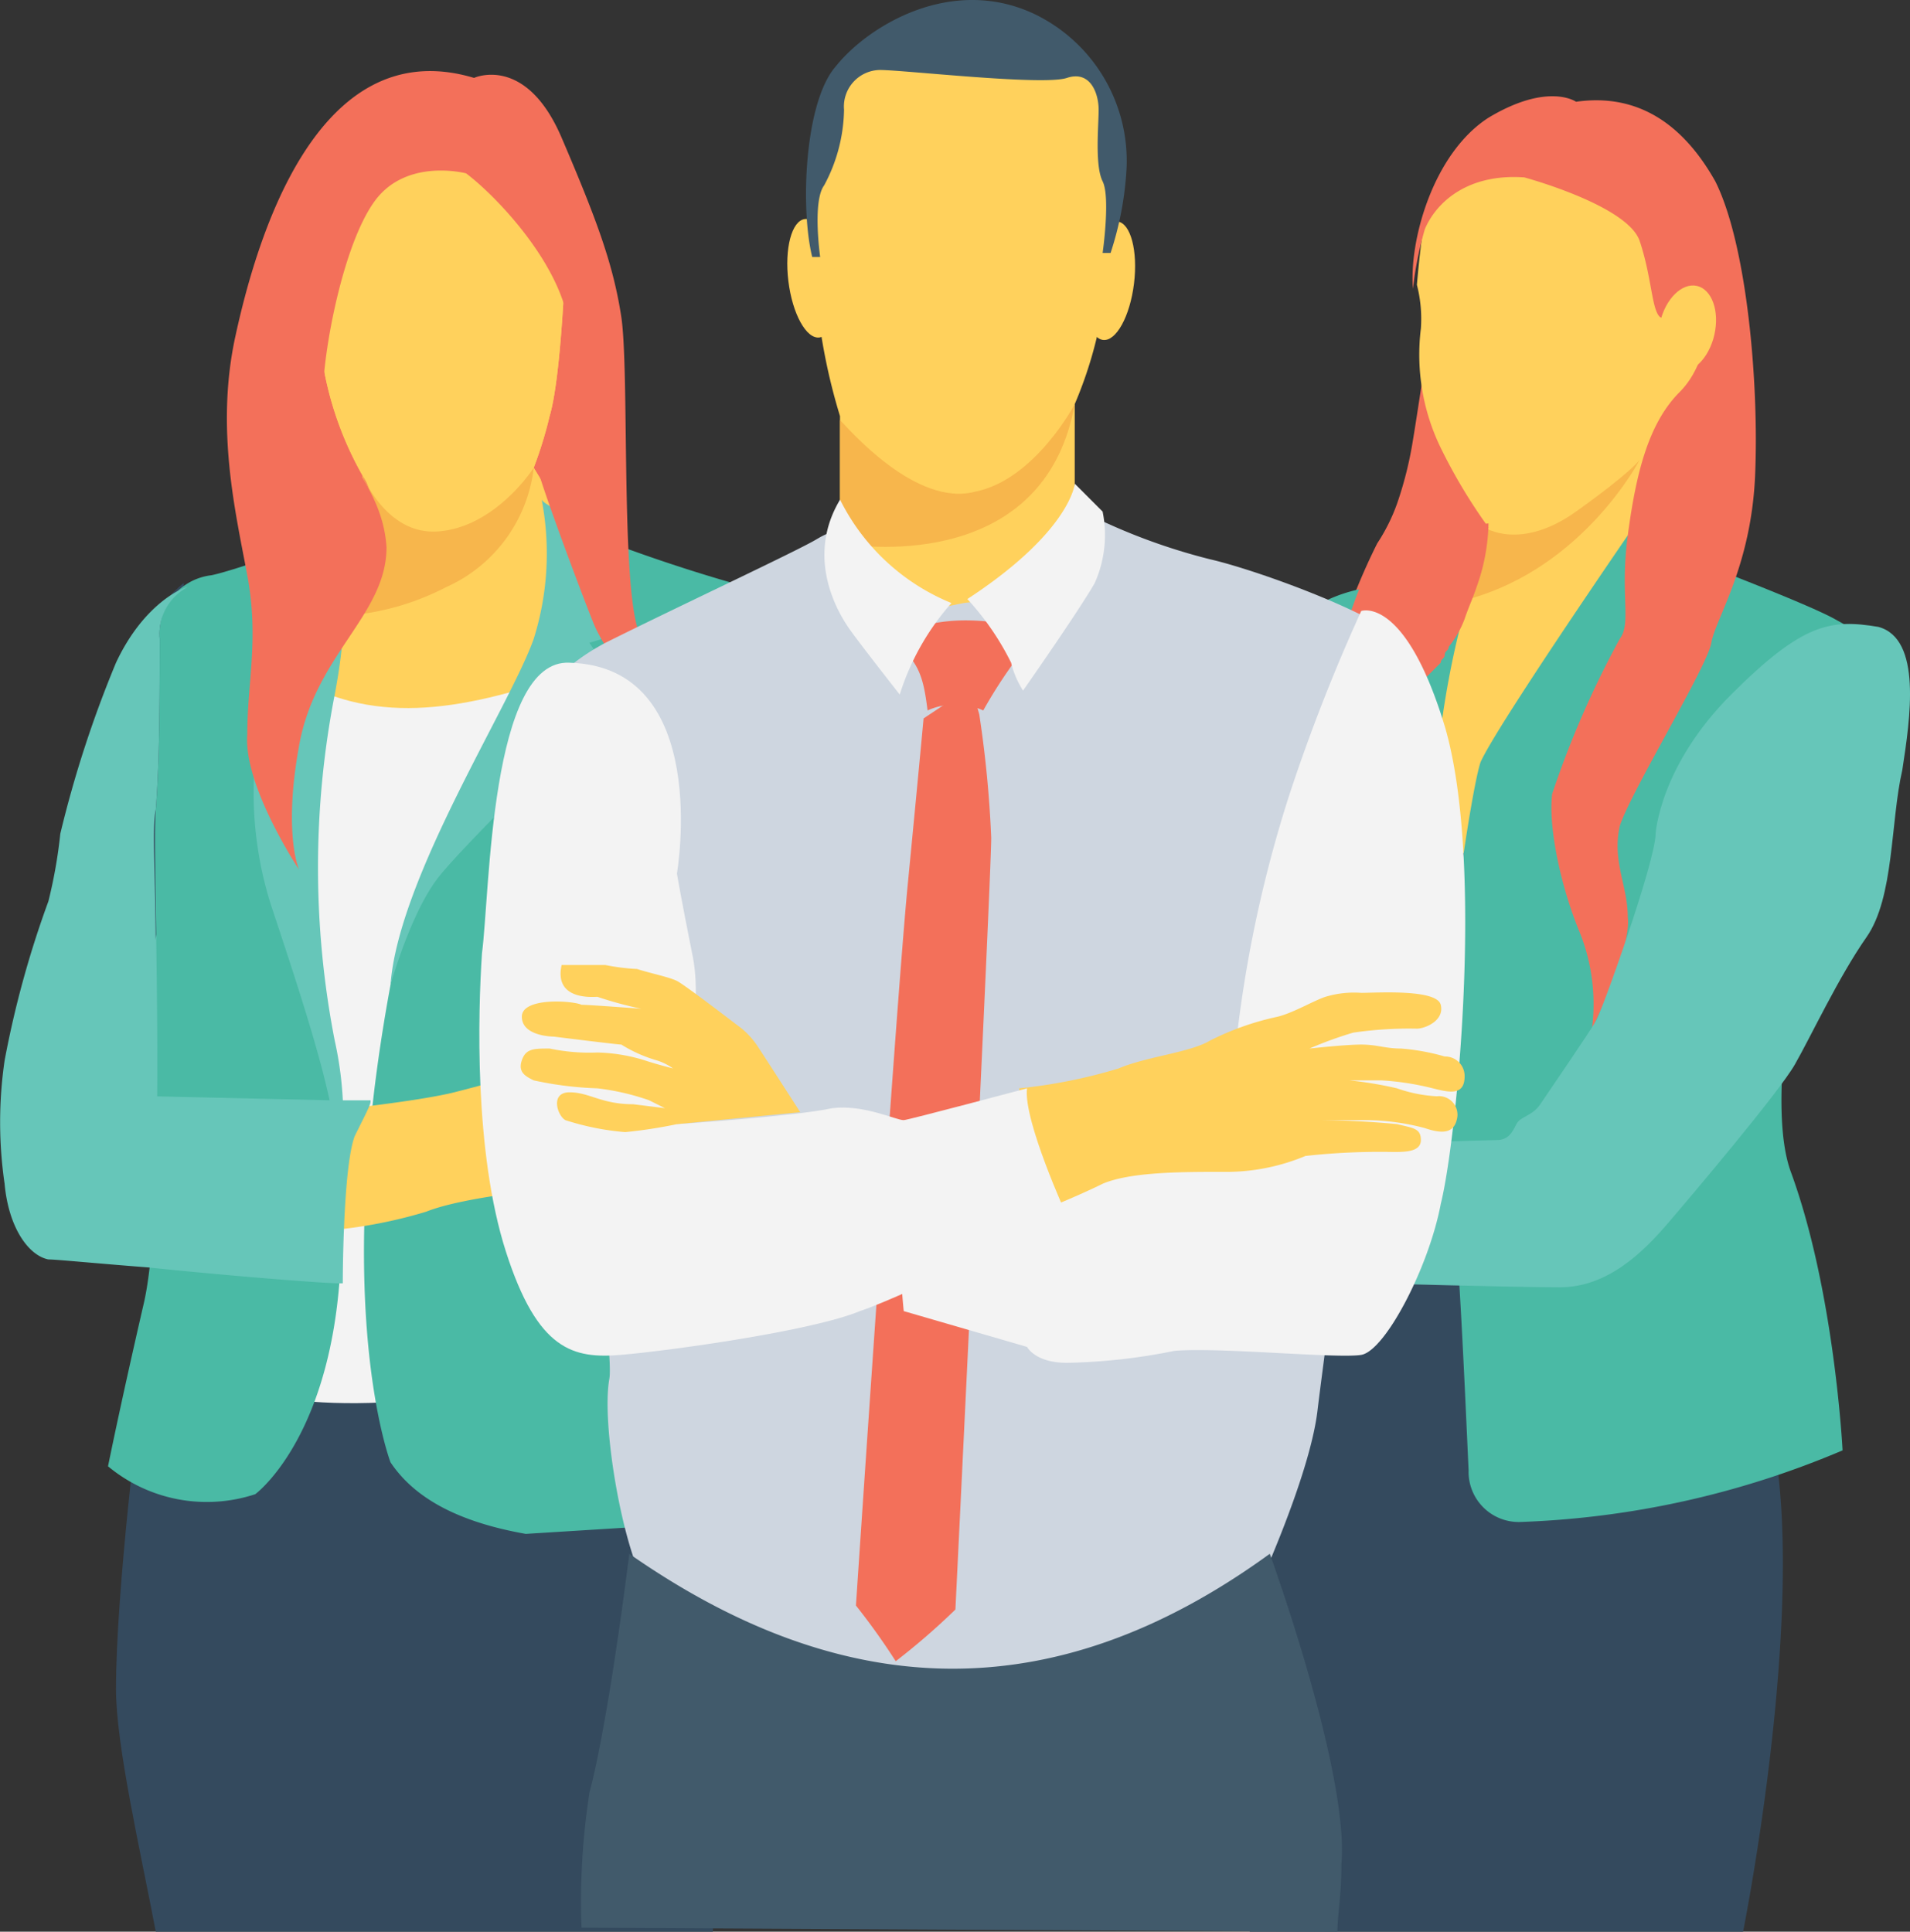 <svg xmlns="http://www.w3.org/2000/svg" width="116.398" height="117.73" viewBox="0 0 116.398 117.73"><rect x="0" y="0" width="116.398" height="117.73" fill="#333333" stroke="none"/><defs><style>.a{fill:#344a5e;}.b{fill:#f3705a;}.c{fill:#ffd15c;}.d{fill:#f7b64c;}.e{fill:#f3f3f3;}.f{fill:#66c6b9;}.g{fill:#4abaa5;}.h{fill:#415a6b;}.i{fill:#ced6e0;}</style></defs><path class="a" d="M36.455,397.451H70.4c.727-7.758,1.212-20.123-2.425-28.124-5.576-12.85-30.306-5.091-32.488-4.122,0,0-1.455,11.395-1.455,17.456C34.03,386.057,35.485,392.36,36.455,397.451Z" transform="translate(-26.962 -279.721)"/><path class="b" d="M94.539,57.167A10.945,10.945,0,0,0,86.3,60.8V72.926a11.348,11.348,0,0,0,8.243,3.637,10.719,10.719,0,0,0,9.213-4.849v-9.7A11.034,11.034,0,0,0,94.539,57.167Z" transform="translate(-67.348 -44.173)"/><path class="c" d="M99.146,62.734,96.964,76.069l-14.789.485L80.963,63.7l4.849-3.394h0a3.366,3.366,0,0,0-.485-2.667,20.7,20.7,0,0,1-2.667-8.971l-.727-6.789s8-6.546,11.395-4.364,4.364,6.789,4.364,6.789-.243,7.273-.97,9.7a24.65,24.65,0,0,1-.97,3.152Z" transform="translate(-63.227 -28.648)"/><g transform="translate(17.736 8.427)"><path class="c" d="M99.146,62.734,96.964,76.069l-14.789.485L80.963,63.7l4.849-3.394h0a3.366,3.366,0,0,0-.485-2.667,20.7,20.7,0,0,1-2.667-8.971l-.727-6.789s8-6.546,11.395-4.364,4.364,6.789,4.364,6.789-.243,7.273-.97,9.7a24.65,24.65,0,0,1-.97,3.152Z" transform="translate(-80.963 -37.075)"/></g><path class="d" d="M86.975,125.918s1.455,3.637,4.607,3.394,5.334-3.152,5.819-3.879a9.112,9.112,0,0,1-5.334,7.273,15.869,15.869,0,0,1-8.971,1.7Z" transform="translate(-64.875 -96.923)"/><path class="e" d="M64.721,180.319c5.091,2.909,10.425,1.939,17.214-.485L78.3,222.989c-4.121,1.7-15.759,2.425-18.668-.485Z" transform="translate(-46.743 -138.959)"/><ellipse class="f" cx="3.152" cy="8.971" rx="3.152" ry="8.971" transform="translate(6.583 52.513)"/><path class="a" d="M35,167.52l-2.909,11.395L28.7,178.43s2.425-13.335,2.667-16.971a7.107,7.107,0,0,1,2.667-5.091Z" transform="translate(-22.841 -120.826)"/><path class="g" d="M43.534,146.767s-4.121,1.455-5.334,1.7a3.579,3.579,0,0,0-3.152,3.879c0,2.909,0,7.516-.243,10.425s.727,23.76-.727,30.063-2.182,9.94-2.182,9.94a9.42,9.42,0,0,0,8.971,1.7s6.3-4.607,5.091-19.638-2.909-22.063-2.909-27.881C43.291,151.374,43.534,146.767,43.534,146.767Z" transform="translate(-25.313 -113.408)"/><path class="f" d="M74.618,146.767l-1.7,5.576a22.654,22.654,0,0,0-.97,16.244c2.909,8.728,4.121,12.85,4.121,16.486a21.9,21.9,0,0,0-.243-8.243,55.066,55.066,0,0,1,0-21.093C77.527,146.767,74.618,146.767,74.618,146.767Z" transform="translate(-55.427 -113.408)"/><path class="g" d="M113.772,142.5a100.857,100.857,0,0,0,12.85,4.122c4.849.97-4.607,56.247-4.607,56.247l-11.637.727c-4.122-.727-6.789-2.182-8.243-4.364,0,0-3.637-9.455,0-29.093C104.316,159.472,113.772,146.865,113.772,142.5Z" transform="translate(-78.337 -110.111)"/><path class="c" d="M88.721,288.924s4.364-.485,6.3-.97,5.334-1.455,5.334-1.455l1.212,7.273s-5.819.485-8.243,1.455A29.068,29.068,0,0,1,86.3,296.44Z" transform="translate(-67.348 -221.38)"/><path class="f" d="M116.843,133.967a17.368,17.368,0,0,1-.485,8.486c-1.455,4.121-8.243,14.547-8.728,21.093,0,0,1.212-4.364,2.909-6.546S121.692,145.6,121.692,145.6l-1.94-2.909,2.425-.727s-.485-3.879-1.455-5.091C119.995,135.422,117.085,134.452,116.843,133.967Z" transform="translate(-83.833 -103.517)"/><path class="b" d="M78.341,25.3s-3.637-.97-5.576,1.7-3.152,9.213-3.152,11.88,3.637,5.091,3.879,9.213c0,4.121-4.364,6.546-5.334,12.122-.97,5.334,0,7.516,0,7.516s-3.394-5.091-3.152-8.243c0-3.152.727-5.819,0-9.7s-1.939-8.971-.727-14.547,4.849-18.668,14.547-15.759c0,0,3.152-1.455,5.334,3.637s3.152,7.758,3.637,10.91,0,15.517.97,18.911A72.554,72.554,0,0,0,91.675,60.7s-4.607-5.576-5.576-8-3.394-8.971-3.394-9.455c0,0,2.182-4.364,1.939-8.243S80.28,26.759,78.341,25.3Z" transform="translate(-49.937 -14.734)"/><path class="f" d="M24.547,190.891c-.727,1.939-.727,8.971-.727,8.971h-.243c-.97,0-7.031-.485-11.637-.97-3.152-.243-5.576-.485-6.061-.485-1.212-.243-2.425-1.939-2.667-4.607a25.965,25.965,0,0,1,0-7.516,60.448,60.448,0,0,1,2.667-9.7,29.681,29.681,0,0,0,.727-4.121A69,69,0,0,1,10,162.04c1.7-3.637,4.121-4.607,4.364-4.607a3.217,3.217,0,0,0-1.7,3.152c0,3.152,0,7.516-.243,10.425-.243.97,0,4.364,0,8.728h0l-.727,8.728h.727l10.668.243h2.425C25.516,188.951,25.516,188.951,24.547,190.891Z" transform="translate(-2.931 -121.649)"/><path class="b" d="M359.558,102.259a31.719,31.719,0,0,1-2.182,6.789,16.7,16.7,0,0,0-.727,1.939,6.08,6.08,0,0,1-.97,1.7c0,.243-.242.243-.242.485s-.242.243-.242.485l-.727.727-.727.727c-.243.243-.243.485-.485.727-.242.485-.485,1.212-.727,1.7a19.013,19.013,0,0,0-.485,3.394v0a17.17,17.17,0,0,1,.242-3.394c.243-.727.243-1.212.485-1.939.242-.243.242-.727.485-.97l.727-.727.242-.243a5.666,5.666,0,0,0-1.7,1.7,4.1,4.1,0,0,0-.727,2.425,23.863,23.863,0,0,1-6.3,11.637c.485-2.182,0-4.849.727-7.031.243-.97.97-1.939,1.212-2.909.242-.485.242-1.212.485-1.939a39.043,39.043,0,0,1,3.637-11.395,11.326,11.326,0,0,0,1.212-2.425,22.714,22.714,0,0,0,.97-3.879c.243-1.455.485-3.152.727-4.607l3.879-.727A10.884,10.884,0,0,1,359.558,102.259Z" transform="translate(-267.634 -73.021)"/><path class="c" d="M385.642,40.828a28.018,28.018,0,0,0-3.152,3.637c-.242.97-.485,3.879-.485,3.879a8.3,8.3,0,0,1,.242,2.667,12.989,12.989,0,0,0,1.212,7.273,33.08,33.08,0,0,0,2.909,4.849c-2.424,5.334-3.879,12.607-4.607,20.608l.243,3.637,15.031-22.063L401.4,48.343,391.946,40.1Z" transform="translate(-295.657 -30.985)"/><path class="d" d="M403.243,126.453c-3.394,2.425-5.576.97-5.576.97l-.97,4.364c7.031-1.939,10.425-8.486,10.425-8.486S406.637,124.028,403.243,126.453Z" transform="translate(-307.197 -95.275)"/><path class="a" d="M330.612,229.489h30.063c1.212-6.3,3.394-20.608,1.939-29.336-1.939-11.153,1.94-42.913,1.94-42.913s-6.789-11.637-10.91-12.607c0,0-6.546,13.577-10.91,20.608,0,0-2.667-6.546-1.7-8.971a23.692,23.692,0,0,0,.97-8.971c-.242-1.939,2.182-1.939,2.182-1.939a13.382,13.382,0,0,1-2.909,1.212h0c-.727,6.061-5.091,11.153-7.273,16.729a41.993,41.993,0,0,0-2.667,8.971,36.068,36.068,0,0,1-2.182,7.273c0,8.243-.242,16-.727,18.183,0,0,0,17.214.97,23.275A58.97,58.97,0,0,0,330.612,229.489Z" transform="translate(-254.447 -111.759)"/><g transform="translate(69.377 32.632)"><path class="g" d="M394.135,203.694a3.056,3.056,0,0,1-3.152-3.152c-.242-5.091-.727-17.456-1.455-20.365-.97-3.637,1.455-20.608,2.182-22.79.97-2.182,8.971-13.819,8.971-13.819s10.425,3.879,12.607,5.091l2.182,1.212s-7.516,25.214-4.849,32.488,3.152,16.971,3.152,16.971A55.036,55.036,0,0,1,394.135,203.694Z" transform="translate(-370.861 -143.567)"/><path class="g" d="M328.287,157.488a55.672,55.672,0,0,0-1.939,10.425c0,4.607-4.122,15.517-4.364,19.638a76.742,76.742,0,0,1-3.637,16.971,3.246,3.246,0,0,1-5.819.485l-4.364-7.273s5.576-34.427,9.455-38.549C321.741,155.306,328.287,157.488,328.287,157.488Z" transform="translate(-308.164 -153.851)"/></g><path class="b" d="M388.464,30.766s6.3,1.7,7.031,3.879.727,4.121,1.212,4.607,1.94-1.7,2.425-1.212c.727.485.727,3.879-1.212,5.819s-2.667,5.091-3.152,8.728.242,5.334-.485,6.3a58.084,58.084,0,0,0-4.122,9.455c-.242,1.939.485,5.576,1.7,8.486a11.773,11.773,0,0,1,.727,5.819s2.425-4.849,2.182-6.789c0-1.939-.97-3.394-.485-5.576.727-2.182,5.334-9.7,5.576-11.153s2.424-4.607,2.667-10.183-.485-14.062-2.425-17.941c-2.182-3.879-5.091-5.334-8.485-4.849,0,0-1.7-1.212-5.334.97-3.394,2.182-4.849,7.516-4.607,10.425a21.871,21.871,0,0,1,.727-3.637C383.13,32.221,385.07,30.524,388.464,30.766Z" transform="translate(-295.57 -19.954)"/><ellipse class="c" cx="1.697" cy="2.667" rx="1.697" ry="2.667" transform="translate(103.88 23.005) rotate(-167.114)"/><path class="b" d="M352.868,141.094c0,.243-.242.243-.242.485-1.94,3.394-2.909,7.516-3.637,11.395-.243.727-.243,1.212-.485,1.939-.243.97-.97,1.94-1.212,2.909-.727,2.182-.242,4.849-.727,7.031a23.858,23.858,0,0,0,6.3-11.637c.242-.727.485-1.7.727-2.425a11.2,11.2,0,0,1,1.7-1.7l-.242.243-.727.727c-.242.243-.242.485-.485.97a4.492,4.492,0,0,0-.485,1.7,17.172,17.172,0,0,0-.242,3.394v0a19.033,19.033,0,0,1,.485-3.394c.243-.485.243-1.212.727-1.7.243-.242.243-.485.485-.727l.727-.727.727-.727c0-.243.242-.243.242-.485s.243-.243.243-.485a6.078,6.078,0,0,0,.97-1.7c.243-.727.485-1.212.727-1.939a12.06,12.06,0,0,0,.727-3.879Z" transform="translate(-268.459 -108.462)"/><path class="f" d="M385.381,180.1s.242-4.122,4.607-8.486,6.061-4.607,8.971-4.121c2.667.727,1.94,5.576,1.455,8.728-.727,3.152-.485,7.758-2.182,10.183s-3.394,6.061-4.364,7.758-6.3,8-7.758,9.7-3.637,3.879-6.546,3.879-11.395-.243-11.395-.243-1.94-5.091,0-8.486c0,0,6.788-.243,7.516-.243s.97-.485,1.212-.97.97-.485,1.455-1.212,3.152-4.607,3.394-5.091C381.987,191.254,385.381,181.8,385.381,180.1Z" transform="translate(-284.486 -129.286)"/><path class="c" d="M238.119,28.987a25.474,25.474,0,0,1-1.7,5.819v9.213l-6.789,6.789-7.516-7.758V35.533a36.117,36.117,0,0,1-1.455-7.516c0-2.667-.727-5.576,0-7.758s1.212-5.819,2.909-6.546,11.88-.727,12.85,0c1.455.97,2.425,4.607,2.425,6.061S238.119,28.987,238.119,28.987Z" transform="translate(-170.924 -10.174)"/><path class="d" d="M236.406,113.7c-3.637.97-7.758-3.879-8.243-4.364v7.516c2.909.485,12.607.97,14.3-8.486C242.467,108.368,240.043,112.974,236.406,113.7Z" transform="translate(-176.97 -83.736)"/><g transform="translate(47.602 13.173)"><ellipse class="c" cx="1.455" cy="3.636" rx="1.455" ry="3.636" transform="translate(21.062 7.723) rotate(-172.998)"/><ellipse class="c" cx="1.455" cy="3.636" rx="1.455" ry="3.636" transform="translate(0 0.355) rotate(-7.002)"/></g><path class="h" d="M219.415,15.66h.485s-.485-3.394.243-4.364a10.028,10.028,0,0,0,1.212-4.607,2.229,2.229,0,0,1,2.182-2.425c1.455,0,9.94.97,11.395.485s1.939.97,1.939,1.939-.242,3.394.243,4.364,0,4.364,0,4.364h.485a19.912,19.912,0,0,0,.97-5.091A9.934,9.934,0,0,0,232.992.87c-5.091-2.425-10.183.727-12.122,3.152C218.93,6.2,218.687,12.75,219.415,15.66Z" transform="translate(-169.918 0.001)"/><path class="i" d="M178.323,138.234A36.753,36.753,0,0,0,185.6,140.9c3.152.727,10.91,3.637,11.637,5.091l.97,1.455s-5.576,41.216-6.061,45.337-3.879,11.395-3.879,11.395-6.789,6.789-15.759,6.789c-9.213,0-19.881-4.849-21.335-7.516s-2.667-9.94-2.182-12.607-5.091-39.761-5.091-39.761.727-2.909,4.849-5.091c4.364-2.182,11.637-5.576,12.85-6.3s.97-.243.97-.243l4.122,4.607,2.667-.243,1.212-.243,5.334-.727Z" transform="translate(-111.856 -106.814)"/><g transform="translate(52.163 37.811)"><path class="b" d="M243.825,166.992c2.425-.97,5.091-.727,8,0a29.438,29.438,0,0,0-3.394,4.849,4.132,4.132,0,0,0-3.394,0c-.243-1.939-.485-2.909-1.939-4.121" transform="translate(-240.673 -166.353)"/><path class="b" d="M239.46,184.1l.485,1.7a68.889,68.889,0,0,1,.727,7.516c0,2.424-2.182,47.034-2.182,47.034a42.169,42.169,0,0,1-3.637,3.152,41.121,41.121,0,0,0-2.425-3.394s2.425-36.367,3.152-43.883.97-10.183.97-10.183Z" transform="translate(-232.429 -180.067)"/></g><g transform="translate(50.241 29.48)"><path class="e" d="M268.843,129.7s-.243,2.909-6.546,7.031a16.528,16.528,0,0,1,2.667,3.879,5.54,5.54,0,0,0,.727,1.7s3.394-4.849,4.364-6.546a7.163,7.163,0,0,0,.485-4.364Z" transform="translate(-253.586 -129.701)"/><path class="e" d="M231.713,140.272a15.355,15.355,0,0,0-3.152,5.576s-2.667-3.394-3.152-4.121-2.667-4.121-.485-7.758A13.1,13.1,0,0,0,231.713,140.272Z" transform="translate(-223.971 -132.998)"/><path class="e" d="M272.38,163.708a110.19,110.19,0,0,0-4.364,11.153,77.343,77.343,0,0,0-3.394,16.486v5.576c0,.485-.242.242-1.212.242s-8.486.243-11.637.485-7.273.727-7.273.727a39.668,39.668,0,0,0,0,8l7.516,2.182s.485.97,2.424.97a35.8,35.8,0,0,0,6.546-.727c2.667-.242,9.94.485,11.395.243s4.122-5.334,4.849-9.213c.97-3.879,2.667-20.85.243-29.093C275.046,162.739,272.38,163.708,272.38,163.708Z" transform="translate(-239.666 -155.95)"/></g><path class="c" d="M276.163,271.961a31.942,31.942,0,0,0,6.061-1.212c1.7-.727,4.364-.97,5.576-1.7a16.909,16.909,0,0,1,4.121-1.455c.97-.242,2.182-.97,2.909-1.212a6.018,6.018,0,0,1,2.182-.242c.97,0,4.607-.243,4.849.727s-.97,1.455-1.455,1.455a23.6,23.6,0,0,0-3.879.242,24.16,24.16,0,0,0-2.667.97s2.182-.242,3.152-.242,1.455.242,2.424.242a13.17,13.17,0,0,1,2.667.485,1.187,1.187,0,0,1,1.212,1.212c0,1.212-.97.97-1.939.727a16.682,16.682,0,0,0-3.152-.485h-1.939a23.4,23.4,0,0,1,2.909.485,8.613,8.613,0,0,0,2.425.485,1.13,1.13,0,0,1,1.212,1.455c-.243.97-1.212.727-1.939.485a14.308,14.308,0,0,0-3.394-.485h-3.879a53.317,53.317,0,0,1,5.576.243c.97.242,1.455.242,1.455.97s-.97.727-1.7.727a41.089,41.089,0,0,0-5.334.242,12.551,12.551,0,0,1-5.091.97c-2.424,0-5.576,0-7.273.727-1.455.727-3.879,1.7-3.879,1.7Z" transform="translate(-214.06 -205.629)"/><path class="e" d="M143.493,190.54s2.182-12.607-6.546-12.85c-4.849-.243-4.849,14.062-5.334,17.7-.243,3.637-.485,12.122,1.455,18.183s4.121,6.546,7.031,6.3,11.637-1.455,14.547-2.667c2.909-.97,12.607-5.819,12.607-5.819s-2.667-5.819-2.425-7.758c0,0-7.273,1.939-7.516,1.939-.485,0-2.425-.97-4.364-.727-2.182.485-9.455.97-9.455.97s1.7-6.546.97-10.183S143.493,190.54,143.493,190.54Z" transform="translate(-102.24 -137.3)"/><path class="c" d="M152.065,268.466a29.8,29.8,0,0,1-3.152.485,16.094,16.094,0,0,1-3.637-.727c-.485-.242-.97-1.7.243-1.7s1.939.727,3.879.727l1.939.242-.97-.485a14.8,14.8,0,0,0-3.152-.727,21.227,21.227,0,0,1-3.879-.485c-.485-.242-.97-.485-.727-1.212s.727-.727,1.7-.727a11.8,11.8,0,0,0,2.909.242,10.424,10.424,0,0,1,2.909.485c.727.243,1.7.485,1.7.485a3.553,3.553,0,0,0-.97-.485,8.608,8.608,0,0,1-2.182-.97c-.243,0-4.122-.485-4.122-.485s-1.939,0-1.939-1.212,3.152-.97,3.637-.727c.485,0,3.637.242,3.637.242a23.452,23.452,0,0,1-2.667-.727c-.243,0-2.667.243-2.182-1.939H147.7a13.048,13.048,0,0,0,1.939.243c.727.242,1.939.485,2.425.727s3.637,2.667,3.637,2.667a4.951,4.951,0,0,1,1.212,1.212c.485.727,2.667,4.122,2.667,4.122Z" transform="translate(-110.812 -199.952)"/><path class="h" d="M204.9,439.666c0-.97.243-2.182.243-4.122.485-5.576-4.364-18.911-4.364-18.911-13.335,9.7-26.184,8.971-39.034,0,0,0-1.212,9.94-2.424,14.547a43.08,43.08,0,0,0-.485,8.243l46.064.242Z" transform="translate(-123.396 -321.936)"/></svg>